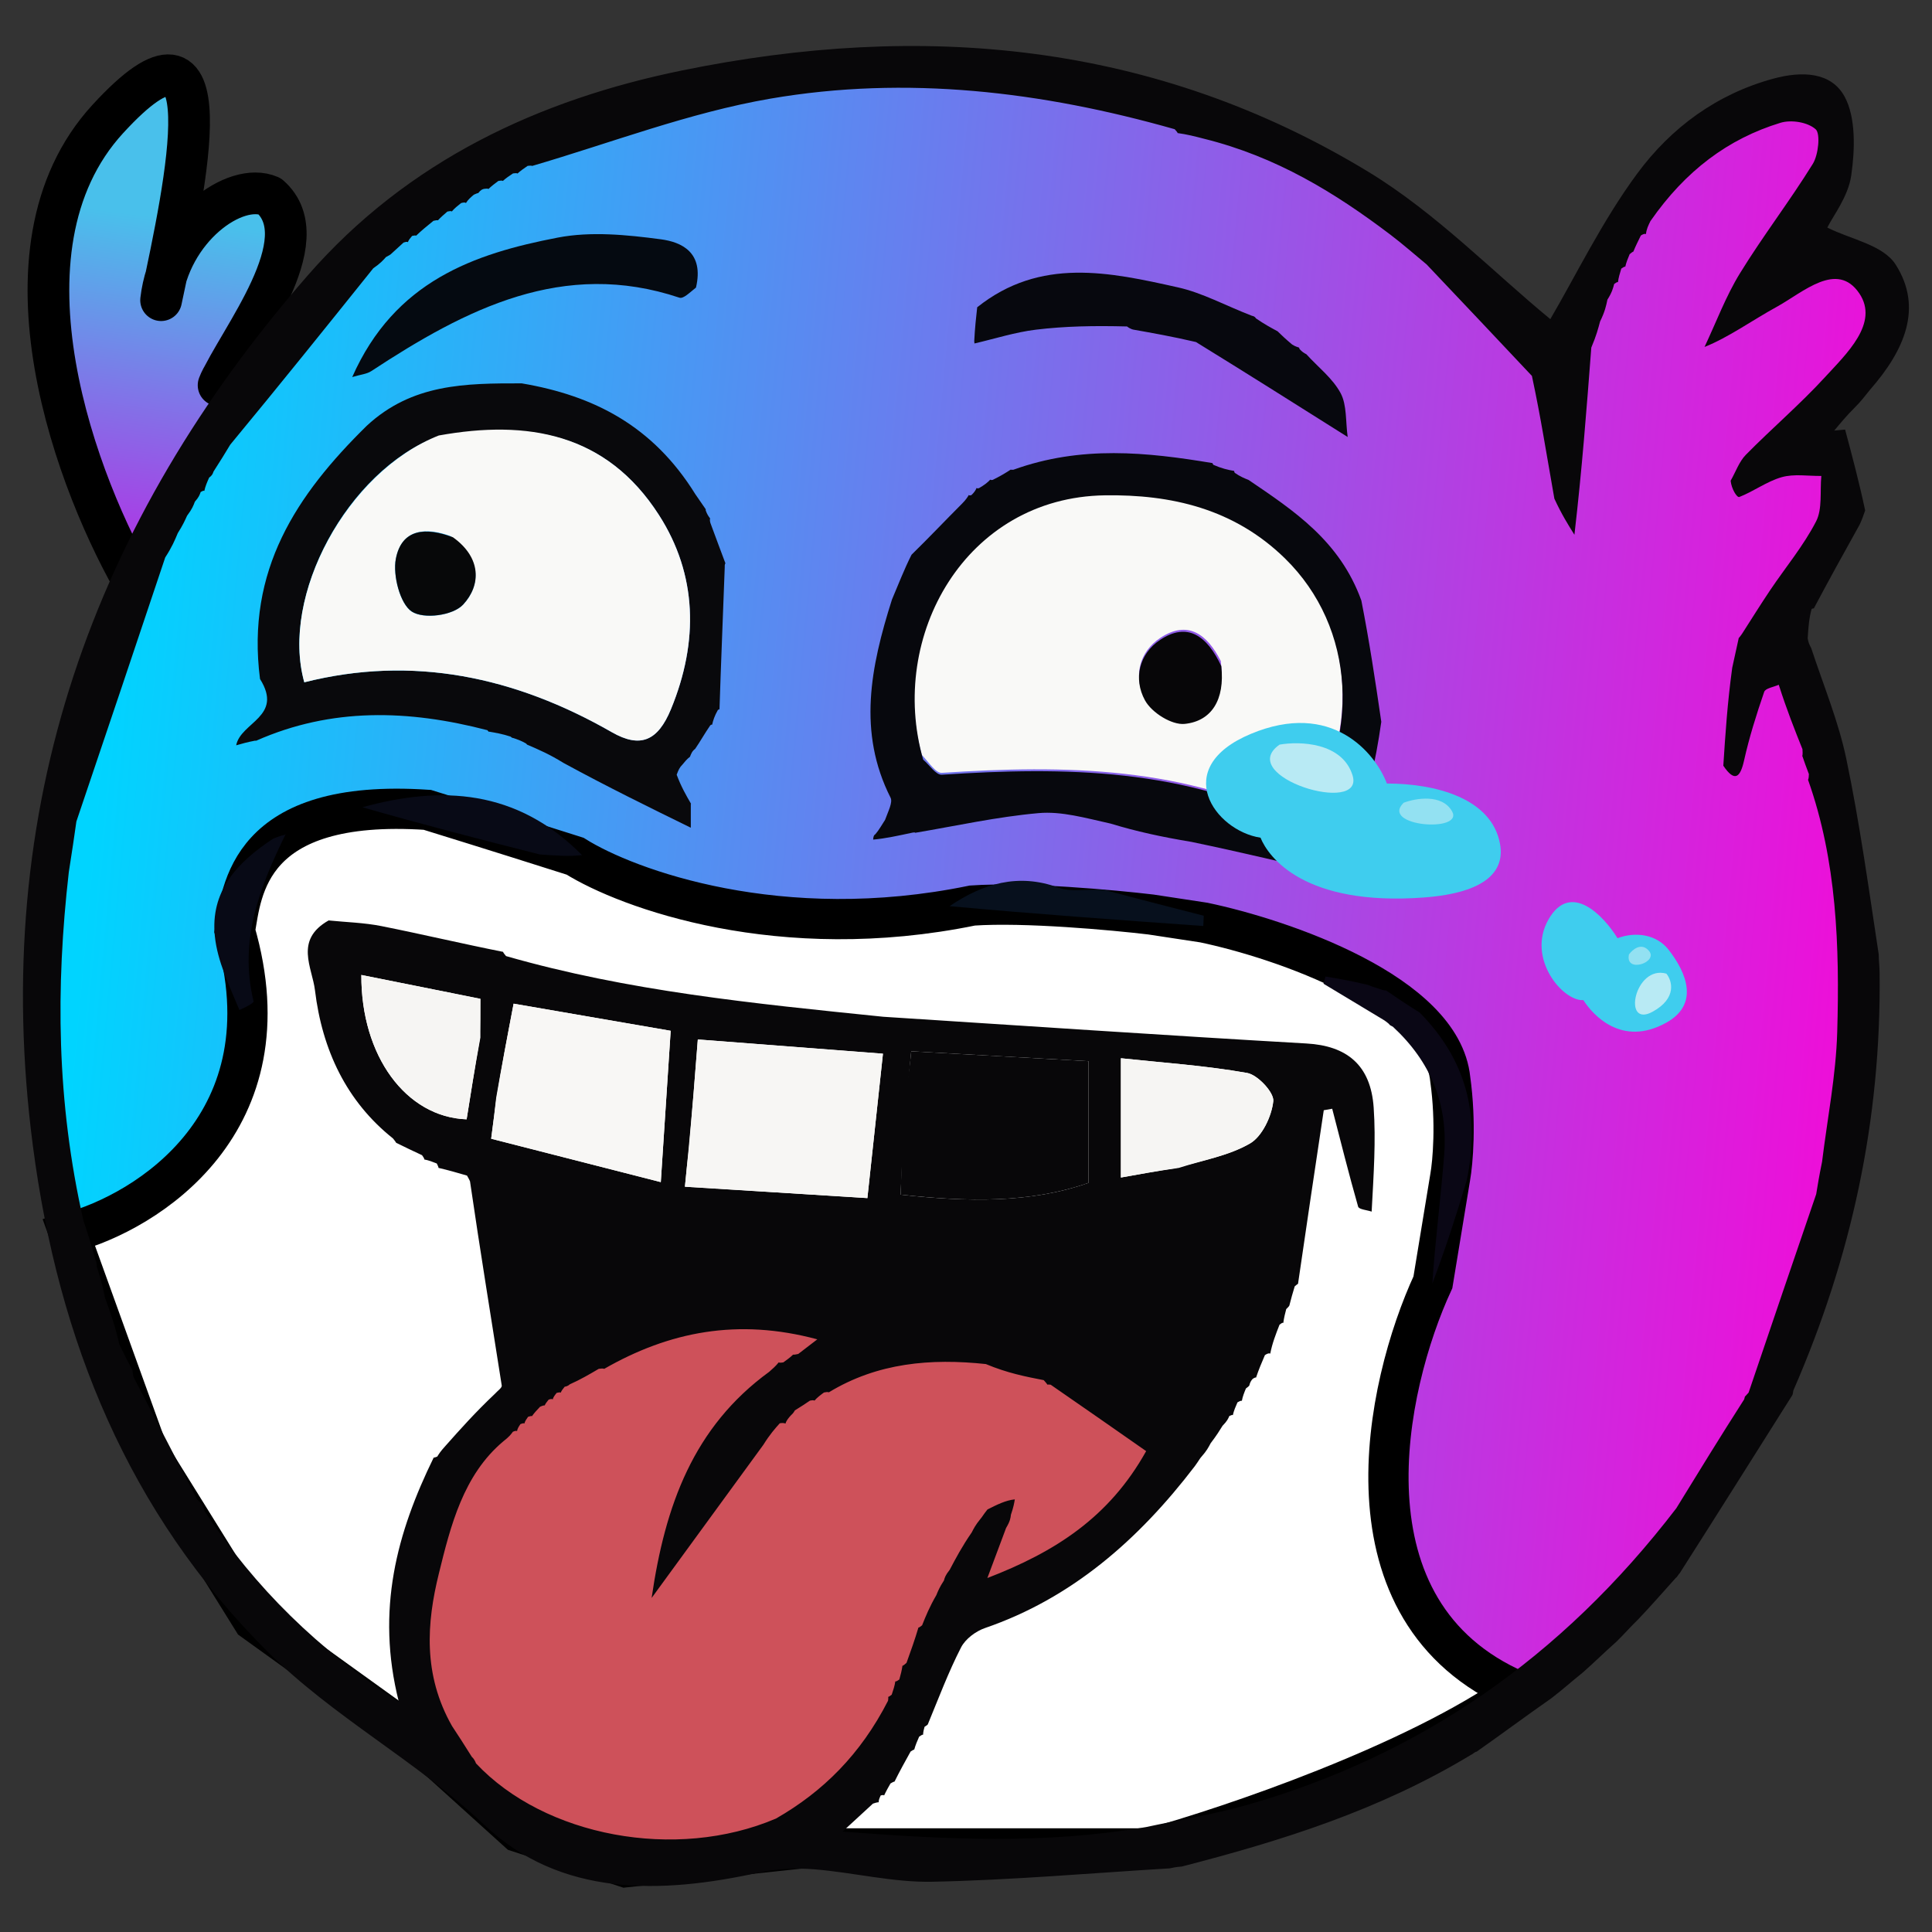 <svg width="84" height="84" viewBox="0 0 84 84" fill="none" xmlns="http://www.w3.org/2000/svg">
<rect x="0" y="0" width="84" height="84" fill="#333333" stroke="none"/>
<path d="M6.024 25.654C3.393 21.212 -0.559 10.898 4.683 5.178C9.58 -0.165 8.302 6.891 7.227 12.003C8.015 9.478 10.401 7.951 11.724 8.529C13.769 10.323 10.793 14.225 9.695 16.351C10.502 14.976 12.461 14.353 13.361 15.142C15.542 17.056 10.364 21.587 13.979 29.23L6.024 25.654Z" fill="url(#paint0_linear_2168_6231)"/>
<path d="M6.024 25.654C3.393 21.212 -0.559 10.898 4.683 5.178C9.926 -0.542 8.091 7.948 7.004 13.051C7.368 9.918 10.226 7.875 11.724 8.529C13.905 10.442 10.376 14.753 9.504 16.749C10.131 15.103 12.378 14.28 13.361 15.142C15.542 17.056 10.364 21.587 13.979 29.23" stroke="black" stroke-width="1.813" stroke-linecap="round" stroke-linejoin="round"/>
<path d="M73.442 6.019L67.706 14.787L61.1 9.427L52.871 4.926L38.125 2.735L27.025 4.512L17.967 8.775L11.064 16.237L5.541 25.533L2.062 36.37V48.272L2.835 53.542L7.695 66.096L15.703 73.912L21.833 79.419L27.964 80.959L34.425 80.13L45.471 80.959L58.394 78.294L70.212 70.537L77.061 60.47L81.203 46.969L79.993 36.133L77.185 28.267L79.993 23.25V20.109L77.185 19.804L82.312 14.002L80.603 11.079L76.86 11.864L79.993 7.022L79.26 4.754L73.442 6.019Z" fill="url(#paint1_linear_2168_6231)"/>
<path d="M10.213 40.475C12.637 48.795 6.414 52.694 2.999 53.604L6.426 63.1L11 70.457L17.671 75.259L22.53 79.652L27.2 81.184L34.823 80.367H50.037C53.478 79.414 61.485 76.709 65.982 73.522C58.054 70.089 60.224 60.245 62.3 55.752L63.054 51.171C63.164 50.546 63.319 48.821 63.054 46.917C62.676 43.191 55.753 40.827 52.339 40.111L50.037 39.761C48.401 39.566 44.557 39.215 42.278 39.371C33.938 41.086 27.286 38.656 25.003 37.226C24.053 36.923 21.439 36.095 18.578 35.211C10.758 34.691 10.516 38.721 10.213 40.475Z" fill="white" stroke="black" stroke-width="1.75"/>
<path d="M19.246 64.066L26.993 57.358L38.91 56.272L51.96 62.405L47.729 67.453L41.949 69.817L36.348 79.081L30.032 80.806L22.583 79.783L19.246 76.397L17.697 70.647L19.246 64.066Z" fill="#CE515A"/>
<path d="M40.083 32.825C38.601 27.573 41.986 21.543 48.034 21.453C50.912 21.411 53.647 22.027 55.865 24.194C58.939 27.197 59.22 32.04 56.535 35.895C51.586 33.302 46.297 33.254 40.949 33.602C40.691 33.618 40.408 33.174 40.083 32.825ZM53.079 28.742C52.481 27.561 51.636 26.948 50.446 27.735C49.527 28.343 49.268 29.426 49.781 30.365C50.077 30.908 50.948 31.448 51.507 31.391C52.676 31.273 53.261 30.343 53.079 28.742Z" fill="#F9F9F7"/>
<path d="M50.858 81.233C47.416 81.441 43.976 81.745 40.532 81.815C38.825 81.85 37.113 81.412 35.398 81.274C34.601 81.21 33.77 81.247 32.988 81.419C28.745 82.349 24.383 82.488 21.053 79.34C18.066 76.515 14.494 74.672 11.589 71.766C5.613 65.787 2.54 58.327 1.431 49.831C-0.495 35.095 4.091 22.633 13.374 11.982C17.75 6.96 23.465 4.33 29.646 3.065C40.031 0.939 50.16 1.791 59.519 7.486C62.43 9.258 64.918 11.829 67.405 13.875C68.511 11.988 69.658 9.616 71.175 7.558C72.666 5.534 74.657 4.086 77.098 3.421C78.348 3.08 79.616 3.127 80.2 4.2C80.695 5.111 80.651 6.51 80.488 7.633C80.354 8.556 79.695 9.39 79.449 9.894C80.454 10.406 81.872 10.64 82.423 11.508C83.621 13.392 82.795 15.239 81.319 16.93C81.048 17.263 80.904 17.459 80.657 17.703C80.286 18.073 80.019 18.397 79.751 18.72C79.908 18.706 80.065 18.691 80.222 18.677C80.526 19.815 80.83 20.953 81.094 22.193C81.009 22.434 80.964 22.573 80.858 22.802C80.145 24.078 79.494 25.263 78.859 26.458C78.874 26.467 78.856 26.434 78.767 26.474C78.653 26.885 78.627 27.256 78.595 27.753C78.628 27.95 78.667 28.023 78.748 28.178C79.294 29.835 79.936 31.375 80.273 32.988C80.851 35.752 81.239 38.563 81.683 41.493C81.689 41.817 81.718 42.001 81.722 42.306C81.797 48.725 80.483 54.689 77.981 60.435C77.951 60.49 77.971 60.614 77.901 60.7C76.247 63.316 74.662 65.846 73.027 68.407C72.978 68.437 72.938 68.552 72.858 68.607C72.292 69.232 71.805 69.801 71.227 70.405C70.88 70.741 70.624 71.043 70.27 71.387C69.754 71.844 69.337 72.26 68.828 72.709C68.341 73.1 67.945 73.458 67.447 73.84C66.321 74.626 65.298 75.391 64.202 76.159C64.129 76.163 64.025 76.275 63.934 76.311C59.978 78.7 55.764 80.023 51.382 81.154C51.137 81.172 50.998 81.202 50.858 81.233ZM22.298 62.251C22.221 62.358 22.145 62.464 21.884 62.666C20.143 64.13 19.593 66.331 19.078 68.427C18.556 70.547 18.378 72.799 19.652 75.043C19.924 75.457 20.195 75.871 20.519 76.392C20.519 76.392 20.615 76.457 20.696 76.669C23.676 79.844 29.382 80.926 33.738 79.068C35.78 77.899 37.414 76.281 38.61 73.947C38.61 73.947 38.637 73.784 38.609 73.775C38.609 73.775 38.613 73.806 38.77 73.682C38.835 73.488 38.901 73.294 38.927 73.1C38.927 73.1 38.94 73.139 39.101 73.022C39.156 72.823 39.211 72.625 39.237 72.421C39.237 72.421 39.246 72.45 39.413 72.3C39.595 71.795 39.777 71.289 39.933 70.758C39.933 70.758 39.929 70.795 40.091 70.666C40.251 70.267 40.411 69.869 40.711 69.353C40.781 69.18 40.851 69.007 41.042 68.716C41.071 68.605 41.099 68.494 41.292 68.251C41.562 67.74 41.832 67.23 42.251 66.624C42.334 66.461 42.416 66.298 42.627 66.041C42.702 65.958 42.748 65.86 42.934 65.629C43.332 65.428 43.73 65.227 44.122 65.191C44.096 65.352 44.07 65.514 43.952 65.861C43.937 65.999 43.921 66.137 43.743 66.433C43.501 67.079 43.26 67.726 42.929 68.61C45.869 67.476 48.223 65.981 49.833 63.092C48.405 62.095 47.109 61.189 45.682 60.205C45.682 60.205 45.533 60.186 45.537 60.206C45.537 60.206 45.547 60.188 45.379 60.006C44.592 59.853 43.804 59.7 42.863 59.307C40.473 59.053 38.152 59.247 36.033 60.538C36.033 60.538 36.015 60.5 35.823 60.544C35.674 60.654 35.524 60.764 35.413 60.897C35.413 60.897 35.387 60.859 35.214 60.897C35.032 61.02 34.85 61.145 34.559 61.321C34.559 61.321 34.506 61.436 34.392 61.532C34.292 61.642 34.193 61.752 34.15 61.899C34.15 61.899 34.105 61.847 33.903 61.882C33.689 62.121 33.475 62.361 33.189 62.818C31.609 64.984 30.028 67.151 28.332 69.476C28.915 65.452 30.15 62.043 33.442 59.645C33.589 59.517 33.735 59.388 33.857 59.233C33.857 59.233 33.875 59.265 34.056 59.235C34.205 59.128 34.354 59.022 34.484 58.895C34.484 58.895 34.502 58.915 34.708 58.867C34.905 58.715 35.102 58.564 35.535 58.232C32.079 57.303 29.096 57.895 26.265 59.518C26.265 59.518 26.256 59.481 26.032 59.515C25.639 59.746 25.246 59.978 24.767 60.191C24.767 60.191 24.712 60.265 24.552 60.292C24.482 60.377 24.412 60.463 24.378 60.553C24.378 60.553 24.371 60.514 24.202 60.561C24.129 60.653 24.055 60.744 24.03 60.846C24.03 60.846 24.012 60.797 23.853 60.855C23.782 60.943 23.712 61.031 23.682 61.107C23.682 61.107 23.644 61.086 23.479 61.165C23.354 61.298 23.228 61.43 23.128 61.574C23.128 61.574 23.125 61.545 22.959 61.601C22.891 61.697 22.823 61.793 22.798 61.896C22.798 61.896 22.79 61.85 22.627 61.918C22.56 62.017 22.494 62.117 22.478 62.23C22.478 62.23 22.474 62.174 22.298 62.251ZM54.317 60.241C54.317 60.241 54.32 60.258 54.171 60.368C54.099 60.543 54.027 60.717 53.994 60.906C53.994 60.906 53.965 60.875 53.803 60.972C53.725 61.15 53.647 61.327 53.6 61.533C53.6 61.533 53.602 61.489 53.448 61.568C53.401 61.678 53.355 61.787 53.154 61.991C53.026 62.199 52.897 62.408 52.636 62.751C52.548 62.919 52.46 63.087 52.24 63.333C52.165 63.412 52.123 63.508 51.946 63.75C49.491 66.964 46.583 69.493 42.83 70.783C42.43 70.92 41.977 71.252 41.783 71.631C41.234 72.701 40.807 73.841 40.34 74.971C40.34 74.971 40.342 74.99 40.198 75.079C40.167 75.192 40.136 75.305 40.135 75.423C40.135 75.423 40.12 75.396 39.963 75.507C39.884 75.687 39.805 75.867 39.748 76.074C39.748 76.074 39.761 76.041 39.591 76.154C39.352 76.584 39.114 77.014 38.892 77.462C38.892 77.462 38.873 77.448 38.717 77.542C38.627 77.699 38.536 77.857 38.434 78.074C38.434 78.074 38.458 78.019 38.293 78.061C38.245 78.165 38.196 78.269 38.205 78.36C38.205 78.36 38.147 78.351 37.953 78.419C37.592 78.752 37.23 79.084 36.632 79.635C41.166 79.98 45.374 80.2 49.828 79.438C51.308 79.118 52.81 78.882 54.265 78.464C61.684 76.331 67.867 72.121 72.883 65.576C73.837 64.023 74.79 62.47 75.833 60.842C75.833 60.842 75.863 60.725 75.868 60.716C75.868 60.716 75.878 60.722 76.026 60.548C76.977 57.745 77.928 54.942 78.965 51.92C79.027 51.537 79.089 51.154 79.22 50.513C79.45 48.636 79.824 46.764 79.879 44.881C79.987 41.152 79.862 37.424 78.609 33.901C78.609 33.901 78.643 33.891 78.647 33.655C78.543 33.379 78.44 33.103 78.36 32.863C78.36 32.863 78.387 32.83 78.368 32.574C78.026 31.719 77.685 30.864 77.337 29.772C77.118 29.873 76.759 29.919 76.703 30.084C76.367 31.062 76.054 32.055 75.828 33.068C75.663 33.807 75.421 34.024 74.927 33.292C75.015 31.934 75.103 30.577 75.314 29.033C75.408 28.605 75.501 28.176 75.598 27.737C75.598 27.737 75.608 27.745 75.74 27.557C76.15 26.919 76.551 26.273 76.974 25.644C77.641 24.654 78.413 23.73 78.96 22.67C79.239 22.131 79.125 21.359 79.188 20.693C78.611 20.701 78.006 20.594 77.465 20.747C76.825 20.928 76.251 21.363 75.622 21.608C75.524 21.647 75.282 21.263 75.245 20.902C75.462 20.522 75.615 20.07 75.906 19.774C77.035 18.627 78.26 17.584 79.349 16.397C80.274 15.388 81.713 14.05 80.84 12.757C79.872 11.322 78.397 12.71 77.251 13.34C76.164 13.937 75.145 14.676 74.11 15.085C74.616 14.013 75.036 12.88 75.649 11.884C76.649 10.257 77.814 8.747 78.819 7.123C79.061 6.733 79.156 5.81 78.942 5.62C78.589 5.307 77.877 5.196 77.407 5.34C75.142 6.034 73.287 7.414 71.758 9.613C71.669 9.794 71.58 9.976 71.565 10.177C71.565 10.177 71.501 10.134 71.341 10.24C71.226 10.473 71.11 10.707 71.014 10.943C71.014 10.943 71.001 10.927 70.854 11.052C70.779 11.233 70.704 11.415 70.664 11.598C70.664 11.598 70.654 11.561 70.491 11.679C70.43 11.877 70.369 12.075 70.346 12.271C70.346 12.271 70.332 12.233 70.182 12.346C70.133 12.532 70.085 12.719 69.887 13.03C69.834 13.288 69.781 13.547 69.568 13.979C69.487 14.286 69.406 14.593 69.187 15.113C68.984 17.772 68.781 20.431 68.453 23.25C68.177 22.81 67.9 22.37 67.581 21.68C67.42 20.753 67.261 19.826 67.098 18.9C66.96 18.116 66.816 17.334 66.605 16.344C65.132 14.78 63.661 13.216 62.027 11.497C61.505 11.067 60.997 10.617 60.46 10.21C58.038 8.373 55.491 6.813 52.351 6.033C51.974 5.935 51.597 5.838 51.194 5.785C51.194 5.785 51.241 5.799 51.074 5.618C45.293 3.974 39.404 3.272 33.495 4.289C29.977 4.894 26.566 6.211 23.132 7.216C23.132 7.216 23.134 7.188 22.941 7.212C22.784 7.32 22.626 7.427 22.498 7.547C22.498 7.547 22.5 7.512 22.305 7.54C22.146 7.646 21.986 7.752 21.861 7.87C21.861 7.87 21.859 7.831 21.668 7.867C21.514 7.981 21.36 8.096 21.236 8.22C21.236 8.22 21.236 8.187 21.079 8.208C20.963 8.218 20.881 8.28 20.796 8.392C20.796 8.392 20.758 8.393 20.602 8.465C20.472 8.575 20.342 8.686 20.258 8.828C20.258 8.828 20.231 8.776 20.048 8.829C19.899 8.946 19.751 9.064 19.642 9.197C19.642 9.197 19.637 9.153 19.45 9.199C19.305 9.324 19.16 9.449 19.039 9.582C19.039 9.582 19.041 9.555 18.845 9.601C18.583 9.813 18.322 10.026 18.089 10.25C18.089 10.25 18.091 10.217 17.918 10.257C17.841 10.347 17.764 10.437 17.734 10.53C17.734 10.53 17.712 10.486 17.546 10.546C17.372 10.705 17.199 10.864 16.983 11.06C16.983 11.06 16.938 11.095 16.78 11.178C16.659 11.315 16.539 11.451 16.228 11.666C14.211 14.181 12.193 16.695 10.01 19.334C9.795 19.69 9.579 20.046 9.278 20.511C9.278 20.511 9.258 20.652 9.094 20.764C9.011 20.95 8.928 21.135 8.883 21.347C8.883 21.347 8.87 21.302 8.724 21.392C8.686 21.504 8.649 21.616 8.472 21.814C8.414 21.971 8.356 22.128 8.133 22.424C8.042 22.627 7.951 22.83 7.73 23.179C7.604 23.481 7.478 23.784 7.184 24.236C5.926 27.989 4.669 31.742 3.321 35.717C3.23 36.357 3.138 36.996 2.991 37.923C2.42 42.925 2.454 47.895 3.624 53.055C3.804 53.6 3.983 54.146 4.148 54.778C4.148 54.778 4.209 54.837 4.208 55.076C4.327 55.445 4.446 55.814 4.566 56.427C4.783 57.025 5.001 57.623 5.189 58.453C5.382 58.847 5.575 59.241 5.762 59.579C5.762 59.579 5.757 59.636 5.804 59.87C6.699 61.587 7.595 63.305 8.572 65.203C8.668 65.278 8.764 65.353 8.817 65.472C8.817 65.472 8.83 65.535 8.911 65.729C11.101 69.045 13.829 71.72 17.341 73.996C16.331 69.995 17.259 66.635 18.858 63.369C18.858 63.369 18.832 63.399 19.011 63.33C19.081 63.217 19.15 63.104 19.373 62.859C20.014 62.138 20.655 61.417 21.521 60.597C21.624 60.478 21.831 60.34 21.815 60.242C21.354 57.297 20.871 54.355 20.436 51.367C20.436 51.367 20.418 51.305 20.304 51.112C19.889 50.991 19.474 50.871 19.062 50.777C19.062 50.777 19.086 50.77 18.99 50.586C18.81 50.515 18.629 50.444 18.444 50.411C18.444 50.411 18.479 50.403 18.35 50.226C17.969 50.047 17.588 49.869 17.221 49.685C17.221 49.685 17.227 49.671 17.086 49.497C15.065 47.888 14.008 45.654 13.694 43.053C13.575 42.064 12.788 40.867 14.288 40.019C15.054 40.097 15.83 40.115 16.583 40.265C18.35 40.617 20.105 41.034 21.879 41.386C21.879 41.386 21.841 41.379 22.002 41.569C27.294 43.089 32.72 43.627 38.404 44.207C44.538 44.599 50.67 45.018 56.806 45.369C58.546 45.468 59.598 46.294 59.725 48.158C59.824 49.586 59.726 51.029 59.637 52.679C59.434 52.609 59.085 52.587 59.049 52.462C58.646 51.053 58.291 49.627 57.922 48.206C57.8 48.228 57.678 48.249 57.555 48.271C57.179 50.777 56.803 53.284 56.435 55.823C56.435 55.823 56.45 55.793 56.292 55.929C56.211 56.2 56.13 56.47 56.058 56.765C56.058 56.765 56.055 56.791 55.923 56.917C55.875 57.1 55.827 57.283 55.794 57.527C55.794 57.527 55.796 57.464 55.631 57.597C55.471 58.005 55.312 58.413 55.229 58.853C55.229 58.853 55.16 58.803 54.995 58.92C54.859 59.237 54.723 59.555 54.61 59.898C54.61 59.898 54.607 59.863 54.471 59.945C54.391 60.024 54.345 60.122 54.317 60.241ZM29.931 50.048C29.89 50.472 29.848 50.896 29.779 51.596C32.447 51.762 34.982 51.92 37.712 52.091C37.95 49.886 38.167 47.871 38.389 45.813C35.617 45.6 33.075 45.405 30.34 45.194C30.218 46.77 30.102 48.263 29.931 50.048ZM39.317 48.41C39.266 49.524 39.215 50.638 39.156 51.942C42.05 52.258 44.792 52.319 47.325 51.429C47.325 49.477 47.325 47.816 47.325 46.138C44.666 45.989 42.137 45.849 39.619 45.708C39.528 46.669 39.46 47.391 39.317 48.41ZM21.572 47.849C21.51 48.323 21.448 48.796 21.355 49.51C23.84 50.145 26.247 50.761 28.73 51.396C28.894 48.884 29.027 46.848 29.16 44.817C26.739 44.399 24.551 44.021 22.331 43.638C22.055 45.081 21.817 46.327 21.572 47.849ZM51.251 50.778C52.294 50.443 53.413 50.257 54.351 49.714C54.87 49.413 55.291 48.538 55.36 47.875C55.398 47.499 54.681 46.732 54.226 46.651C52.409 46.328 50.56 46.206 48.735 46.011C48.735 47.886 48.735 49.491 48.735 51.196C49.556 51.049 50.27 50.92 51.251 50.778ZM20.886 45.11C20.886 44.562 20.886 44.015 20.886 43.427C19.132 43.075 17.43 42.734 15.711 42.39C15.694 45.904 17.649 48.571 20.288 48.666C20.46 47.58 20.633 46.487 20.886 45.11Z" fill="#080709"/>
<path d="M29.959 49.902C30.102 48.263 30.218 46.771 30.34 45.194C33.075 45.405 35.617 45.6 38.389 45.813C38.167 47.871 37.95 49.887 37.712 52.091C34.982 51.92 32.447 51.763 29.779 51.596C29.848 50.896 29.89 50.472 29.959 49.902Z" fill="#F7F6F4"/>
<path d="M39.264 48.375C39.37 47.505 39.528 46.669 39.619 45.708C42.137 45.849 44.666 45.989 47.325 46.138C47.325 47.816 47.325 49.477 47.325 51.429C44.792 52.319 42.05 52.258 39.156 51.942C39.215 50.638 39.176 49.638 39.264 48.375Z" fill="#080709"/>
<path d="M21.576 47.711C21.817 46.327 22.055 45.081 22.331 43.638C24.551 44.021 26.739 44.399 29.16 44.817C29.027 46.848 28.894 48.884 28.73 51.396C26.247 50.761 23.84 50.145 21.355 49.51C21.448 48.796 21.51 48.323 21.576 47.711Z" fill="#F8F7F5"/>
<path d="M51.118 50.785C50.27 50.92 49.556 51.049 48.735 51.197C48.735 49.491 48.735 47.886 48.735 46.011C50.561 46.206 52.409 46.329 54.226 46.651C54.681 46.732 55.398 47.499 55.36 47.875C55.291 48.538 54.87 49.413 54.351 49.714C53.413 50.257 52.294 50.443 51.118 50.785Z" fill="#F6F5F3"/>
<path d="M20.846 45.252C20.633 46.486 20.46 47.58 20.288 48.666C17.649 48.571 15.694 45.904 15.711 42.39C17.43 42.734 19.132 43.075 20.886 43.427C20.886 44.015 20.886 44.562 20.846 45.252Z" fill="#F6F5F3"/>
<path d="M54.286 20.867C56.254 22.204 58.251 23.511 59.189 26.109C59.533 27.859 59.789 29.545 60.056 31.383C59.926 32.3 59.785 33.063 59.559 34.03C59.371 34.502 59.268 34.771 59.165 35.04C59.165 35.04 59.147 35.095 59.088 35.169C58.979 35.33 58.954 35.425 58.954 35.527C58.954 35.527 58.943 35.53 58.938 35.528C58.545 36.326 58.158 37.127 57.753 37.963C56.022 37.547 54.045 37.072 51.808 36.605C50.486 36.384 49.424 36.154 48.29 35.809C47.197 35.567 46.16 35.263 45.154 35.353C43.35 35.513 41.565 35.909 39.788 36.209C39.805 36.211 39.791 36.177 39.675 36.201C39.028 36.34 38.497 36.456 37.965 36.505C37.963 36.438 37.981 36.306 38.063 36.268C38.233 36.063 38.319 35.896 38.482 35.646C38.619 35.266 38.822 34.885 38.72 34.682C37.283 31.835 37.849 29.004 38.781 26.067C39.08 25.366 39.307 24.762 39.632 24.119C40.402 23.366 41.074 22.652 41.837 21.889C42.001 21.722 42.074 21.606 42.128 21.51C42.11 21.53 42.157 21.556 42.236 21.526C42.371 21.397 42.429 21.299 42.461 21.207C42.437 21.213 42.475 21.248 42.563 21.225C42.795 21.091 42.938 20.98 43.058 20.851C43.034 20.834 43.063 20.888 43.163 20.864C43.495 20.7 43.727 20.56 43.949 20.415C43.938 20.409 43.935 20.434 44.062 20.423C47.009 19.36 49.864 19.657 52.725 20.136C52.727 20.114 52.687 20.125 52.758 20.211C53.107 20.364 53.386 20.43 53.668 20.477C53.671 20.456 53.634 20.466 53.684 20.557C53.918 20.72 54.102 20.794 54.286 20.867ZM40.137 33.027C40.408 33.257 40.692 33.701 40.949 33.684C46.297 33.336 51.586 33.384 56.535 35.977C59.22 32.122 58.939 27.28 55.865 24.276C53.647 22.11 50.912 21.493 48.034 21.536C41.987 21.626 38.601 27.655 40.137 33.027Z" fill="#07080D"/>
<path d="M61.727 44.026C63.71 46.042 64.382 48.408 63.77 51.322C63.305 52.888 62.836 54.311 62.277 55.805C62.392 53.988 62.643 52.105 62.79 50.212C62.963 48.001 62.202 46.158 60.559 44.639C60.468 44.586 60.431 44.587 60.384 44.514C60.234 44.384 60.132 44.325 60.029 44.267C59.2 43.768 58.371 43.269 57.543 42.77C57.572 42.666 57.602 42.562 57.631 42.458C58.18 42.55 58.73 42.643 59.454 42.817C59.749 42.93 59.87 42.96 60.062 43.025C60.133 43.059 60.287 43.073 60.285 43.061C60.284 43.05 60.268 43.066 60.268 43.066C60.722 43.376 61.176 43.685 61.727 44.026Z" fill="#0A0715"/>
<path d="M15.758 35.098C19.169 34.155 22.462 34.3 25.305 37.179C24.758 37.242 24.167 37.2 23.473 37.151C20.855 36.491 18.34 35.839 15.758 35.098Z" fill="#080A16"/>
<path d="M41.286 39.398C42.716 38.427 44.264 37.945 46.018 38.592C46.594 38.805 47.292 38.641 48.023 38.691C49.52 39.094 50.929 39.454 52.337 39.814C52.33 39.963 52.323 40.112 52.317 40.261C48.671 40.001 45.026 39.742 41.286 39.398Z" fill="#07101D"/>
<path d="M22.684 16.668C25.821 17.201 28.39 18.516 30.234 21.49C30.455 21.816 30.567 21.976 30.679 22.135C30.679 22.135 30.688 22.107 30.684 22.195C30.746 22.369 30.811 22.456 30.876 22.543C30.876 22.543 30.845 22.598 30.885 22.733C31.136 23.42 31.347 23.971 31.545 24.505C31.532 24.486 31.504 24.521 31.51 24.674C31.431 26.835 31.346 28.844 31.282 30.852C31.302 30.853 31.293 30.81 31.212 30.869C31.067 31.125 31.003 31.322 30.96 31.519C30.982 31.519 30.969 31.474 30.884 31.533C30.629 31.904 30.459 32.217 30.225 32.558C30.09 32.662 30.058 32.754 29.998 32.904C29.846 33.019 29.787 33.11 29.672 33.242C29.547 33.367 29.501 33.469 29.421 33.683C29.606 34.184 29.826 34.572 30.048 34.952C30.049 34.943 30.035 34.953 30.035 34.953C30.035 35.336 30.035 35.72 30.035 35.988C28.211 35.094 26.402 34.207 24.49 33.165C23.91 32.804 23.432 32.597 22.954 32.391C22.954 32.391 22.926 32.396 22.873 32.326C22.653 32.2 22.485 32.144 22.316 32.088C22.316 32.088 22.266 32.094 22.199 32.026C21.845 31.91 21.558 31.861 21.271 31.812C21.271 31.812 21.257 31.844 21.192 31.748C17.753 30.852 14.414 30.758 11.148 32.201C11.148 32.201 11.171 32.21 11.077 32.205C10.745 32.268 10.507 32.337 10.269 32.405C10.464 31.396 12.336 31.162 11.305 29.521C10.695 24.784 12.901 21.506 15.943 18.515C17.914 16.683 20.223 16.664 22.684 16.668ZM18.963 19C15.103 20.502 12.181 25.899 13.23 29.665C17.948 28.476 22.385 29.419 26.6 31.834C27.846 32.548 28.604 32.213 29.172 30.834C30.382 27.897 30.319 24.988 28.647 22.387C26.361 18.829 22.932 18.24 18.963 19Z" fill="#09090C"/>
<path d="M49.278 14.332C49.278 14.332 49.148 14.311 49.002 14.194C47.582 14.157 46.303 14.18 45.038 14.334C44.138 14.443 43.257 14.727 42.367 14.934C42.367 14.934 42.376 14.976 42.358 14.836C42.388 14.251 42.437 13.805 42.487 13.36C45.231 11.171 48.244 11.829 51.22 12.496C52.282 12.733 53.282 13.287 54.421 13.726C54.531 13.756 54.549 13.76 54.611 13.846C54.964 14.089 55.256 14.247 55.547 14.404C55.716 14.568 55.885 14.732 56.18 14.979C56.307 15.062 56.438 15.098 56.438 15.098C56.438 15.098 56.491 15.094 56.499 15.17C56.607 15.3 56.706 15.353 56.806 15.406C56.806 15.406 56.803 15.399 56.801 15.405C57.307 15.963 57.936 16.441 58.287 17.091C58.564 17.605 58.501 18.331 58.595 19C56.257 17.525 54.228 16.245 51.999 14.871C50.959 14.629 50.119 14.481 49.278 14.332Z" fill="#07080E"/>
<path d="M30.26 12.503C29.972 12.733 29.709 13 29.54 12.943C24.496 11.255 20.267 13.426 16.142 16.136C15.944 16.265 15.681 16.283 15.314 16.394C17.163 12.218 20.615 11.031 24.247 10.331C25.695 10.052 27.252 10.208 28.731 10.404C29.633 10.524 30.62 10.971 30.26 12.503Z" fill="#050A11"/>
<path d="M10.409 43.912C9.965 42.84 9.453 41.795 9.341 40.703C9.144 38.773 10.264 37.528 11.87 36.467C12.179 36.339 12.312 36.311 12.44 36.277C12.435 36.271 12.421 36.264 12.421 36.264C11.31 38.543 10.374 40.857 11.024 43.533C11.042 43.61 10.698 43.788 10.409 43.912Z" fill="#080A16"/>
<path d="M19.079 18.934C22.932 18.24 26.361 18.829 28.647 22.387C30.319 24.988 30.382 27.897 29.172 30.834C28.604 32.213 27.846 32.548 26.6 31.834C22.385 29.419 17.948 28.476 13.23 29.665C12.181 25.899 15.103 20.502 19.079 18.934ZM19.581 23.306C18.519 22.917 17.462 22.986 17.21 24.299C17.072 25.02 17.397 26.259 17.899 26.591C18.422 26.936 19.691 26.768 20.134 26.291C20.922 25.442 20.933 24.252 19.581 23.306Z" fill="#F9F9F7"/>
<path d="M53.1 28.962C53.261 30.425 52.676 31.355 51.507 31.474C50.948 31.53 50.077 30.99 49.781 30.448C49.268 29.508 49.527 28.425 50.446 27.817C51.636 27.03 52.481 27.644 53.1 28.962Z" fill="#070608"/>
<path d="M19.695 23.361C20.934 24.247 20.923 25.437 20.135 26.287C19.692 26.764 18.423 26.931 17.9 26.586C17.397 26.254 17.072 25.015 17.211 24.295C17.463 22.981 18.52 22.913 19.695 23.361Z" fill="#070809"/>
<path d="M54.384 31.908C50.867 33.379 52.809 36.115 54.805 36.422C55.151 37.275 56.718 39.406 61.898 39.022C64.708 38.814 65.418 37.813 65.22 36.702C64.86 34.677 62.356 34.066 60.299 34.066C59.793 32.734 57.901 30.437 54.384 31.908Z" fill="#3FCDEE"/>
<path d="M55.633 32.375C56.503 32.221 58.355 32.272 58.805 33.705C59.368 35.496 53.663 33.756 55.633 32.375Z" fill="#F9F9F7" fill-opacity="0.65"/>
<path d="M61.028 34.902C61.544 34.706 62.687 34.505 63.129 35.267C63.681 36.219 59.978 35.935 61.028 34.902Z" fill="#F9F9F7" fill-opacity="0.45"/>
<path d="M67.322 39.983C66.361 41.677 67.956 43.543 68.843 43.484C69.237 44.104 70.501 45.55 72.451 44.462C73.871 43.671 73.354 42.324 72.545 41.29C72.027 40.627 71.114 40.493 70.328 40.792C69.726 39.816 68.283 38.289 67.322 39.983Z" fill="#3FCDEE"/>
<path d="M72.451 42.332C72.699 42.637 72.927 43.395 71.855 43.987C70.514 44.727 71.068 41.939 72.451 42.332Z" fill="#F9F9F7" fill-opacity="0.65"/>
<path d="M70.823 41.501C70.975 41.285 71.365 40.951 71.697 41.346C72.114 41.839 70.65 42.335 70.823 41.501Z" fill="#F9F9F7" fill-opacity="0.45"/>
<defs>
<linearGradient id="paint0_linear_2168_6231" x1="11.012" y1="9.964" x2="8.882" y2="26.454" gradientUnits="userSpaceOnUse">
<stop stop-color="#49C0EB"/>
<stop offset="1" stop-color="#BD21E4"/>
</linearGradient>
<linearGradient id="paint1_linear_2168_6231" x1="5.862" y1="15.709" x2="87.719" y2="23.235" gradientUnits="userSpaceOnUse">
<stop stop-color="#00D4FF"/>
<stop offset="1" stop-color="#FF00D6"/>
</linearGradient>
</defs>
</svg>
